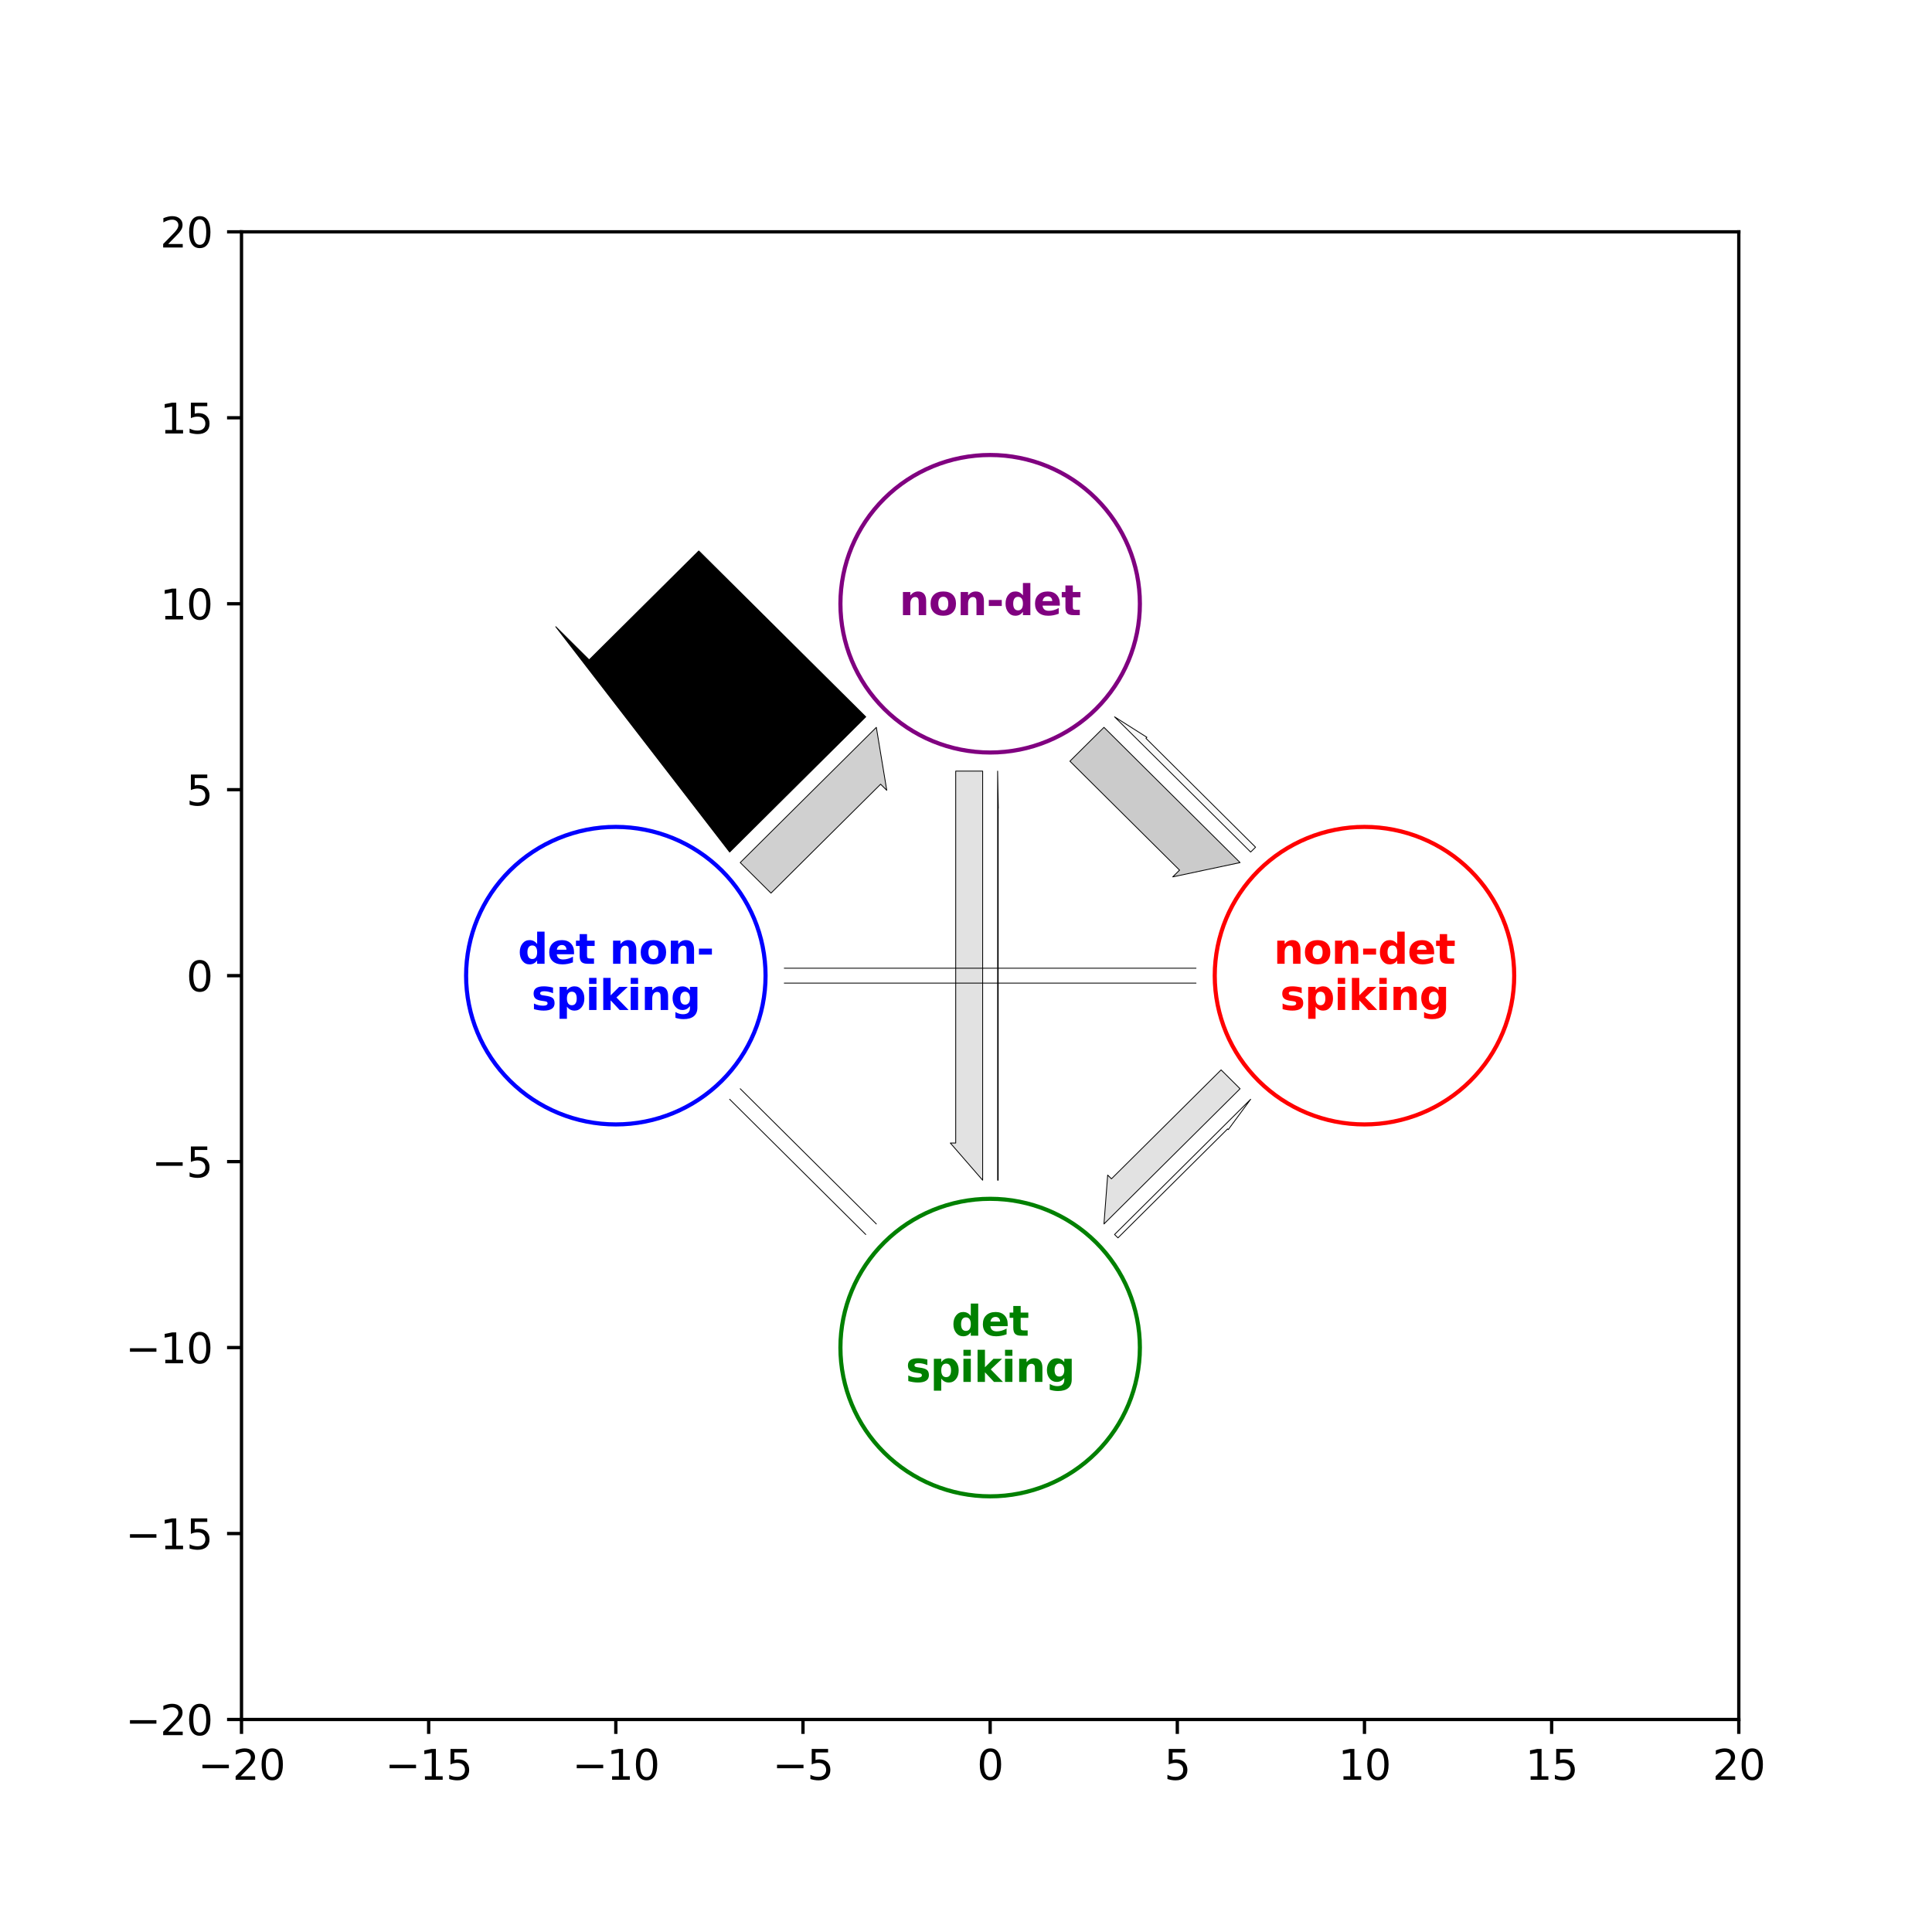 <?xml version="1.0" encoding="utf-8" standalone="no"?>
<!DOCTYPE svg PUBLIC "-//W3C//DTD SVG 1.1//EN"
  "http://www.w3.org/Graphics/SVG/1.1/DTD/svg11.dtd">
<svg xmlns:xlink="http://www.w3.org/1999/xlink" width="468pt" height="468pt" viewBox="0 0 468 468" xmlns="http://www.w3.org/2000/svg" version="1.1">
 <defs>
  <style type="text/css">*{stroke-linejoin: round; stroke-linecap: butt}</style>
 </defs>
 <g id="figure_1">
  <g id="patch_1">
   <path d="M 0 468 
L 468 468 
L 468 0 
L 0 0 
z
" style="fill: #ffffff"/>
  </g>
  <g id="axes_1">
   <g id="patch_2">
    <path d="M 58.5 416.52 
L 421.2 416.52 
L 421.2 56.16 
L 58.5 56.16 
z
" style="fill: #ffffff"/>
   </g>
   <g id="patch_3">
    <path d="M 239.85 182.286 
C 249.469 182.286 258.695 178.489 265.497 171.731 
C 272.298 164.974 276.12 155.807 276.12 146.25 
C 276.12 136.693 272.298 127.526 265.497 120.769 
C 258.695 114.011 249.469 110.214 239.85 110.214 
C 230.231 110.214 221.005 114.011 214.203 120.769 
C 207.402 127.526 203.58 136.693 203.58 146.25 
C 203.58 155.807 207.402 164.974 214.203 171.731 
C 221.005 178.489 230.231 182.286 239.85 182.286 
z
" clip-path="url(#pe936a022b6)" style="fill: #ffffff; stroke: #800080; stroke-linejoin: miter"/>
   </g>
   <g id="patch_4">
    <path d="M 330.525 272.376 
C 340.144 272.376 349.37 268.579 356.172 261.821 
C 362.973 255.064 366.795 245.897 366.795 236.34 
C 366.795 226.783 362.973 217.616 356.172 210.859 
C 349.37 204.101 340.144 200.304 330.525 200.304 
C 320.906 200.304 311.68 204.101 304.878 210.859 
C 298.077 217.616 294.255 226.783 294.255 236.34 
C 294.255 245.897 298.077 255.064 304.878 261.821 
C 311.68 268.579 320.906 272.376 330.525 272.376 
z
" clip-path="url(#pe936a022b6)" style="fill: #ffffff; stroke: #ff0000; stroke-linejoin: miter"/>
   </g>
   <g id="patch_5">
    <path d="M 239.85 362.466 
C 249.469 362.466 258.695 358.669 265.497 351.911 
C 272.298 345.154 276.12 335.987 276.12 326.43 
C 276.12 316.873 272.298 307.706 265.497 300.949 
C 258.695 294.191 249.469 290.394 239.85 290.394 
C 230.231 290.394 221.005 294.191 214.203 300.949 
C 207.402 307.706 203.58 316.873 203.58 326.43 
C 203.58 335.987 207.402 345.154 214.203 351.911 
C 221.005 358.669 230.231 362.466 239.85 362.466 
z
" clip-path="url(#pe936a022b6)" style="fill: #ffffff; stroke: #008000; stroke-linejoin: miter"/>
   </g>
   <g id="patch_6">
    <path d="M 149.175 272.376 
C 158.794 272.376 168.02 268.579 174.822 261.821 
C 181.623 255.064 185.445 245.897 185.445 236.34 
C 185.445 226.783 181.623 217.616 174.822 210.859 
C 168.02 204.101 158.794 200.304 149.175 200.304 
C 139.556 200.304 130.33 204.101 123.528 210.859 
C 116.727 217.616 112.905 226.783 112.905 236.34 
C 112.905 245.897 116.727 255.064 123.528 261.821 
C 130.33 268.579 139.556 272.376 149.175 272.376 
z
" clip-path="url(#pe936a022b6)" style="fill: #ffffff; stroke: #0000ff; stroke-linejoin: miter"/>
   </g>
   <g id="patch_7">
    <path d="M 300.39 208.948 
L 284.079 212.413 
L 285.729 210.774 
L 259.171 184.387 
L 267.42 176.191 
z
" clip-path="url(#pe936a022b6)" style="fill: #cbcbcb; stroke: #000000; stroke-width: 0.2; stroke-linejoin: miter"/>
   </g>
   <g id="patch_8">
    <path d="M 238.036 285.889 
L 230.202 276.88 
L 231.508 276.88 
L 231.508 186.791 
L 238.036 186.791 
z
" clip-path="url(#pe936a022b6)" style="fill: #e2e2e2; stroke: #000000; stroke-width: 0.2; stroke-linejoin: miter"/>
   </g>
   <g id="patch_9">
    <path d="M 176.745 206.399 
L 134.62 151.806 
L 142.71 159.843 
L 169.268 133.456 
L 209.715 173.642 
z
" clip-path="url(#pe936a022b6)" style="stroke: #000000; stroke-width: 0.2; stroke-linejoin: miter"/>
   </g>
   <g id="patch_10">
    <path d="M 269.985 173.642 
L 277.82 178.599 
L 277.583 178.834 
L 304.141 205.221 
L 302.955 206.399 
z
" clip-path="url(#pe936a022b6)" style="fill: #f8f8f8; stroke: #000000; stroke-width: 0.2; stroke-linejoin: miter"/>
   </g>
   <g id="patch_11">
    <path d="M 267.42 296.489 
L 268.318 284.641 
L 269.237 285.554 
L 295.795 259.167 
L 300.39 263.732 
z
" clip-path="url(#pe936a022b6)" style="fill: #e2e2e2; stroke: #000000; stroke-width: 0.2; stroke-linejoin: miter"/>
   </g>
   <g id="patch_12">
    <path d="M 189.979 234.538 
L 199.046 234.538 
L 199.046 234.538 
L 289.721 234.538 
L 289.721 234.538 
z
" clip-path="url(#pe936a022b6)" style="fill: #ffffff; stroke: #000000; stroke-width: 0.2; stroke-linejoin: miter"/>
   </g>
   <g id="patch_13">
    <path d="M 241.663 186.791 
L 241.827 195.799 
L 241.8 195.799 
L 241.8 285.889 
L 241.663 285.889 
z
" clip-path="url(#pe936a022b6)" style="fill: #ffffff; stroke: #000000; stroke-width: 0.2; stroke-linejoin: miter"/>
   </g>
   <g id="patch_14">
    <path d="M 302.955 266.281 
L 297.53 273.632 
L 297.366 273.468 
L 270.808 299.855 
L 269.985 299.038 
z
" clip-path="url(#pe936a022b6)" style="fill: #fafafa; stroke: #000000; stroke-width: 0.2; stroke-linejoin: miter"/>
   </g>
   <g id="patch_15">
    <path d="M 179.31 263.732 
L 185.722 270.103 
L 185.722 270.103 
L 212.28 296.489 
L 212.28 296.489 
z
" clip-path="url(#pe936a022b6)" style="fill: #ffffff; stroke: #000000; stroke-width: 0.2; stroke-linejoin: miter"/>
   </g>
   <g id="patch_16">
    <path d="M 212.28 176.191 
L 214.806 191.441 
L 213.316 189.961 
L 186.758 216.348 
L 179.31 208.948 
z
" clip-path="url(#pe936a022b6)" style="fill: #d0d0d0; stroke: #000000; stroke-width: 0.2; stroke-linejoin: miter"/>
   </g>
   <g id="patch_17">
    <path d="M 289.721 238.142 
L 280.654 238.142 
L 280.654 238.142 
L 189.979 238.142 
L 189.979 238.142 
z
" clip-path="url(#pe936a022b6)" style="fill: #ffffff; stroke: #000000; stroke-width: 0.2; stroke-linejoin: miter"/>
   </g>
   <g id="patch_18">
    <path d="M 209.715 299.038 
L 203.303 292.667 
L 203.303 292.667 
L 176.745 266.281 
L 176.745 266.281 
z
" clip-path="url(#pe936a022b6)" style="fill: #ffffff; stroke: #000000; stroke-width: 0.2; stroke-linejoin: miter"/>
   </g>
   <g id="matplotlib.axis_1">
    <g id="xtick_1">
     <g id="line2d_1">
      <defs>
       <path id="m765168eba1" d="M 0 0 
L 0 3.5 
" style="stroke: #000000; stroke-width: 0.8"/>
      </defs>
      <g>
       <use xlink:href="#m765168eba1" x="58.5" y="416.52" style="stroke: #000000; stroke-width: 0.8"/>
      </g>
     </g>
     <g id="text_1">
      <!-- −20 -->
      <g transform="translate(47.948 431.118) scale(0.1 -0.1)">
       <defs>
        <path id="DejaVuSans-2212" d="M 678 2272 
L 4684 2272 
L 4684 1741 
L 678 1741 
L 678 2272 
z
" transform="scale(0.016)"/>
        <path id="DejaVuSans-32" d="M 1228 531 
L 3431 531 
L 3431 0 
L 469 0 
L 469 531 
Q 828 903 1448 1529 
Q 2069 2156 2228 2338 
Q 2531 2678 2651 2914 
Q 2772 3150 2772 3378 
Q 2772 3750 2511 3984 
Q 2250 4219 1831 4219 
Q 1534 4219 1204 4116 
Q 875 4013 500 3803 
L 500 4441 
Q 881 4594 1212 4672 
Q 1544 4750 1819 4750 
Q 2544 4750 2975 4387 
Q 3406 4025 3406 3419 
Q 3406 3131 3298 2873 
Q 3191 2616 2906 2266 
Q 2828 2175 2409 1742 
Q 1991 1309 1228 531 
z
" transform="scale(0.016)"/>
        <path id="DejaVuSans-30" d="M 2034 4250 
Q 1547 4250 1301 3770 
Q 1056 3291 1056 2328 
Q 1056 1369 1301 889 
Q 1547 409 2034 409 
Q 2525 409 2770 889 
Q 3016 1369 3016 2328 
Q 3016 3291 2770 3770 
Q 2525 4250 2034 4250 
z
M 2034 4750 
Q 2819 4750 3233 4129 
Q 3647 3509 3647 2328 
Q 3647 1150 3233 529 
Q 2819 -91 2034 -91 
Q 1250 -91 836 529 
Q 422 1150 422 2328 
Q 422 3509 836 4129 
Q 1250 4750 2034 4750 
z
" transform="scale(0.016)"/>
       </defs>
       <use xlink:href="#DejaVuSans-2212"/>
       <use xlink:href="#DejaVuSans-32" x="83.789"/>
       <use xlink:href="#DejaVuSans-30" x="147.412"/>
      </g>
     </g>
    </g>
    <g id="xtick_2">
     <g id="line2d_2">
      <g>
       <use xlink:href="#m765168eba1" x="103.838" y="416.52" style="stroke: #000000; stroke-width: 0.8"/>
      </g>
     </g>
     <g id="text_2">
      <!-- −15 -->
      <g transform="translate(93.285 431.118) scale(0.1 -0.1)">
       <defs>
        <path id="DejaVuSans-31" d="M 794 531 
L 1825 531 
L 1825 4091 
L 703 3866 
L 703 4441 
L 1819 4666 
L 2450 4666 
L 2450 531 
L 3481 531 
L 3481 0 
L 794 0 
L 794 531 
z
" transform="scale(0.016)"/>
        <path id="DejaVuSans-35" d="M 691 4666 
L 3169 4666 
L 3169 4134 
L 1269 4134 
L 1269 2991 
Q 1406 3038 1543 3061 
Q 1681 3084 1819 3084 
Q 2600 3084 3056 2656 
Q 3513 2228 3513 1497 
Q 3513 744 3044 326 
Q 2575 -91 1722 -91 
Q 1428 -91 1123 -41 
Q 819 9 494 109 
L 494 744 
Q 775 591 1075 516 
Q 1375 441 1709 441 
Q 2250 441 2565 725 
Q 2881 1009 2881 1497 
Q 2881 1984 2565 2268 
Q 2250 2553 1709 2553 
Q 1456 2553 1204 2497 
Q 953 2441 691 2322 
L 691 4666 
z
" transform="scale(0.016)"/>
       </defs>
       <use xlink:href="#DejaVuSans-2212"/>
       <use xlink:href="#DejaVuSans-31" x="83.789"/>
       <use xlink:href="#DejaVuSans-35" x="147.412"/>
      </g>
     </g>
    </g>
    <g id="xtick_3">
     <g id="line2d_3">
      <g>
       <use xlink:href="#m765168eba1" x="149.175" y="416.52" style="stroke: #000000; stroke-width: 0.8"/>
      </g>
     </g>
     <g id="text_3">
      <!-- −10 -->
      <g transform="translate(138.623 431.118) scale(0.1 -0.1)">
       <use xlink:href="#DejaVuSans-2212"/>
       <use xlink:href="#DejaVuSans-31" x="83.789"/>
       <use xlink:href="#DejaVuSans-30" x="147.412"/>
      </g>
     </g>
    </g>
    <g id="xtick_4">
     <g id="line2d_4">
      <g>
       <use xlink:href="#m765168eba1" x="194.512" y="416.52" style="stroke: #000000; stroke-width: 0.8"/>
      </g>
     </g>
     <g id="text_4">
      <!-- −5 -->
      <g transform="translate(187.141 431.118) scale(0.1 -0.1)">
       <use xlink:href="#DejaVuSans-2212"/>
       <use xlink:href="#DejaVuSans-35" x="83.789"/>
      </g>
     </g>
    </g>
    <g id="xtick_5">
     <g id="line2d_5">
      <g>
       <use xlink:href="#m765168eba1" x="239.85" y="416.52" style="stroke: #000000; stroke-width: 0.8"/>
      </g>
     </g>
     <g id="text_5">
      <!-- 0 -->
      <g transform="translate(236.669 431.118) scale(0.1 -0.1)">
       <use xlink:href="#DejaVuSans-30"/>
      </g>
     </g>
    </g>
    <g id="xtick_6">
     <g id="line2d_6">
      <g>
       <use xlink:href="#m765168eba1" x="285.188" y="416.52" style="stroke: #000000; stroke-width: 0.8"/>
      </g>
     </g>
     <g id="text_6">
      <!-- 5 -->
      <g transform="translate(282.006 431.118) scale(0.1 -0.1)">
       <use xlink:href="#DejaVuSans-35"/>
      </g>
     </g>
    </g>
    <g id="xtick_7">
     <g id="line2d_7">
      <g>
       <use xlink:href="#m765168eba1" x="330.525" y="416.52" style="stroke: #000000; stroke-width: 0.8"/>
      </g>
     </g>
     <g id="text_7">
      <!-- 10 -->
      <g transform="translate(324.163 431.118) scale(0.1 -0.1)">
       <use xlink:href="#DejaVuSans-31"/>
       <use xlink:href="#DejaVuSans-30" x="63.623"/>
      </g>
     </g>
    </g>
    <g id="xtick_8">
     <g id="line2d_8">
      <g>
       <use xlink:href="#m765168eba1" x="375.863" y="416.52" style="stroke: #000000; stroke-width: 0.8"/>
      </g>
     </g>
     <g id="text_8">
      <!-- 15 -->
      <g transform="translate(369.5 431.118) scale(0.1 -0.1)">
       <use xlink:href="#DejaVuSans-31"/>
       <use xlink:href="#DejaVuSans-35" x="63.623"/>
      </g>
     </g>
    </g>
    <g id="xtick_9">
     <g id="line2d_9">
      <g>
       <use xlink:href="#m765168eba1" x="421.2" y="416.52" style="stroke: #000000; stroke-width: 0.8"/>
      </g>
     </g>
     <g id="text_9">
      <!-- 20 -->
      <g transform="translate(414.837 431.118) scale(0.1 -0.1)">
       <use xlink:href="#DejaVuSans-32"/>
       <use xlink:href="#DejaVuSans-30" x="63.623"/>
      </g>
     </g>
    </g>
   </g>
   <g id="matplotlib.axis_2">
    <g id="ytick_1">
     <g id="line2d_10">
      <defs>
       <path id="m12739b195d" d="M 0 0 
L -3.5 0 
" style="stroke: #000000; stroke-width: 0.8"/>
      </defs>
      <g>
       <use xlink:href="#m12739b195d" x="58.5" y="416.52" style="stroke: #000000; stroke-width: 0.8"/>
      </g>
     </g>
     <g id="text_10">
      <!-- −20 -->
      <g transform="translate(30.395 420.319) scale(0.1 -0.1)">
       <use xlink:href="#DejaVuSans-2212"/>
       <use xlink:href="#DejaVuSans-32" x="83.789"/>
       <use xlink:href="#DejaVuSans-30" x="147.412"/>
      </g>
     </g>
    </g>
    <g id="ytick_2">
     <g id="line2d_11">
      <g>
       <use xlink:href="#m12739b195d" x="58.5" y="371.475" style="stroke: #000000; stroke-width: 0.8"/>
      </g>
     </g>
     <g id="text_11">
      <!-- −15 -->
      <g transform="translate(30.395 375.274) scale(0.1 -0.1)">
       <use xlink:href="#DejaVuSans-2212"/>
       <use xlink:href="#DejaVuSans-31" x="83.789"/>
       <use xlink:href="#DejaVuSans-35" x="147.412"/>
      </g>
     </g>
    </g>
    <g id="ytick_3">
     <g id="line2d_12">
      <g>
       <use xlink:href="#m12739b195d" x="58.5" y="326.43" style="stroke: #000000; stroke-width: 0.8"/>
      </g>
     </g>
     <g id="text_12">
      <!-- −10 -->
      <g transform="translate(30.395 330.229) scale(0.1 -0.1)">
       <use xlink:href="#DejaVuSans-2212"/>
       <use xlink:href="#DejaVuSans-31" x="83.789"/>
       <use xlink:href="#DejaVuSans-30" x="147.412"/>
      </g>
     </g>
    </g>
    <g id="ytick_4">
     <g id="line2d_13">
      <g>
       <use xlink:href="#m12739b195d" x="58.5" y="281.385" style="stroke: #000000; stroke-width: 0.8"/>
      </g>
     </g>
     <g id="text_13">
      <!-- −5 -->
      <g transform="translate(36.758 285.184) scale(0.1 -0.1)">
       <use xlink:href="#DejaVuSans-2212"/>
       <use xlink:href="#DejaVuSans-35" x="83.789"/>
      </g>
     </g>
    </g>
    <g id="ytick_5">
     <g id="line2d_14">
      <g>
       <use xlink:href="#m12739b195d" x="58.5" y="236.34" style="stroke: #000000; stroke-width: 0.8"/>
      </g>
     </g>
     <g id="text_14">
      <!-- 0 -->
      <g transform="translate(45.138 240.139) scale(0.1 -0.1)">
       <use xlink:href="#DejaVuSans-30"/>
      </g>
     </g>
    </g>
    <g id="ytick_6">
     <g id="line2d_15">
      <g>
       <use xlink:href="#m12739b195d" x="58.5" y="191.295" style="stroke: #000000; stroke-width: 0.8"/>
      </g>
     </g>
     <g id="text_15">
      <!-- 5 -->
      <g transform="translate(45.138 195.094) scale(0.1 -0.1)">
       <use xlink:href="#DejaVuSans-35"/>
      </g>
     </g>
    </g>
    <g id="ytick_7">
     <g id="line2d_16">
      <g>
       <use xlink:href="#m12739b195d" x="58.5" y="146.25" style="stroke: #000000; stroke-width: 0.8"/>
      </g>
     </g>
     <g id="text_16">
      <!-- 10 -->
      <g transform="translate(38.775 150.049) scale(0.1 -0.1)">
       <use xlink:href="#DejaVuSans-31"/>
       <use xlink:href="#DejaVuSans-30" x="63.623"/>
      </g>
     </g>
    </g>
    <g id="ytick_8">
     <g id="line2d_17">
      <g>
       <use xlink:href="#m12739b195d" x="58.5" y="101.205" style="stroke: #000000; stroke-width: 0.8"/>
      </g>
     </g>
     <g id="text_17">
      <!-- 15 -->
      <g transform="translate(38.775 105.004) scale(0.1 -0.1)">
       <use xlink:href="#DejaVuSans-31"/>
       <use xlink:href="#DejaVuSans-35" x="63.623"/>
      </g>
     </g>
    </g>
    <g id="ytick_9">
     <g id="line2d_18">
      <g>
       <use xlink:href="#m12739b195d" x="58.5" y="56.16" style="stroke: #000000; stroke-width: 0.8"/>
      </g>
     </g>
     <g id="text_18">
      <!-- 20 -->
      <g transform="translate(38.775 59.959) scale(0.1 -0.1)">
       <use xlink:href="#DejaVuSans-32"/>
       <use xlink:href="#DejaVuSans-30" x="63.623"/>
      </g>
     </g>
    </g>
   </g>
   <g id="patch_19">
    <path d="M 58.5 416.52 
L 58.5 56.16 
" style="fill: none; stroke: #000000; stroke-width: 0.8; stroke-linejoin: miter; stroke-linecap: square"/>
   </g>
   <g id="patch_20">
    <path d="M 421.2 416.52 
L 421.2 56.16 
" style="fill: none; stroke: #000000; stroke-width: 0.8; stroke-linejoin: miter; stroke-linecap: square"/>
   </g>
   <g id="patch_21">
    <path d="M 58.5 416.52 
L 421.2 416.52 
" style="fill: none; stroke: #000000; stroke-width: 0.8; stroke-linejoin: miter; stroke-linecap: square"/>
   </g>
   <g id="patch_22">
    <path d="M 58.5 56.16 
L 421.2 56.16 
" style="fill: none; stroke: #000000; stroke-width: 0.8; stroke-linejoin: miter; stroke-linecap: square"/>
   </g>
   <g id="text_19">
    <!-- non-det -->
    <g style="fill: #800080" transform="translate(217.861 149.009) scale(0.1 -0.1)">
     <defs>
      <path id="DejaVuSans-Bold-6e" d="M 4056 2131 
L 4056 0 
L 2931 0 
L 2931 347 
L 2931 1631 
Q 2931 2084 2911 2256 
Q 2891 2428 2841 2509 
Q 2775 2619 2662 2680 
Q 2550 2741 2406 2741 
Q 2056 2741 1856 2470 
Q 1656 2200 1656 1722 
L 1656 0 
L 538 0 
L 538 3500 
L 1656 3500 
L 1656 2988 
Q 1909 3294 2193 3439 
Q 2478 3584 2822 3584 
Q 3428 3584 3742 3212 
Q 4056 2841 4056 2131 
z
" transform="scale(0.016)"/>
      <path id="DejaVuSans-Bold-6f" d="M 2203 2784 
Q 1831 2784 1636 2517 
Q 1441 2250 1441 1747 
Q 1441 1244 1636 976 
Q 1831 709 2203 709 
Q 2569 709 2762 976 
Q 2956 1244 2956 1747 
Q 2956 2250 2762 2517 
Q 2569 2784 2203 2784 
z
M 2203 3584 
Q 3106 3584 3614 3096 
Q 4122 2609 4122 1747 
Q 4122 884 3614 396 
Q 3106 -91 2203 -91 
Q 1297 -91 786 396 
Q 275 884 275 1747 
Q 275 2609 786 3096 
Q 1297 3584 2203 3584 
z
" transform="scale(0.016)"/>
      <path id="DejaVuSans-Bold-2d" d="M 347 2297 
L 2309 2297 
L 2309 1388 
L 347 1388 
L 347 2297 
z
" transform="scale(0.016)"/>
      <path id="DejaVuSans-Bold-64" d="M 2919 2988 
L 2919 4863 
L 4044 4863 
L 4044 0 
L 2919 0 
L 2919 506 
Q 2688 197 2409 53 
Q 2131 -91 1766 -91 
Q 1119 -91 703 423 
Q 288 938 288 1747 
Q 288 2556 703 3070 
Q 1119 3584 1766 3584 
Q 2128 3584 2408 3439 
Q 2688 3294 2919 2988 
z
M 2181 722 
Q 2541 722 2730 984 
Q 2919 1247 2919 1747 
Q 2919 2247 2730 2509 
Q 2541 2772 2181 2772 
Q 1825 2772 1636 2509 
Q 1447 2247 1447 1747 
Q 1447 1247 1636 984 
Q 1825 722 2181 722 
z
" transform="scale(0.016)"/>
      <path id="DejaVuSans-Bold-65" d="M 4031 1759 
L 4031 1441 
L 1416 1441 
Q 1456 1047 1700 850 
Q 1944 653 2381 653 
Q 2734 653 3104 758 
Q 3475 863 3866 1075 
L 3866 213 
Q 3469 63 3072 -14 
Q 2675 -91 2278 -91 
Q 1328 -91 801 392 
Q 275 875 275 1747 
Q 275 2603 792 3093 
Q 1309 3584 2216 3584 
Q 3041 3584 3536 3087 
Q 4031 2591 4031 1759 
z
M 2881 2131 
Q 2881 2450 2695 2645 
Q 2509 2841 2209 2841 
Q 1884 2841 1681 2658 
Q 1478 2475 1428 2131 
L 2881 2131 
z
" transform="scale(0.016)"/>
      <path id="DejaVuSans-Bold-74" d="M 1759 4494 
L 1759 3500 
L 2913 3500 
L 2913 2700 
L 1759 2700 
L 1759 1216 
Q 1759 972 1856 886 
Q 1953 800 2241 800 
L 2816 800 
L 2816 0 
L 1856 0 
Q 1194 0 917 276 
Q 641 553 641 1216 
L 641 2700 
L 84 2700 
L 84 3500 
L 641 3500 
L 641 4494 
L 1759 4494 
z
" transform="scale(0.016)"/>
     </defs>
     <use xlink:href="#DejaVuSans-Bold-6e"/>
     <use xlink:href="#DejaVuSans-Bold-6f" x="71.191"/>
     <use xlink:href="#DejaVuSans-Bold-6e" x="139.893"/>
     <use xlink:href="#DejaVuSans-Bold-2d" x="211.084"/>
     <use xlink:href="#DejaVuSans-Bold-64" x="252.588"/>
     <use xlink:href="#DejaVuSans-Bold-65" x="324.17"/>
     <use xlink:href="#DejaVuSans-Bold-74" x="391.992"/>
    </g>
   </g>
   <g id="text_20">
    <!-- non-det -->
    <g style="fill: #ff0000" transform="translate(308.536 233.461) scale(0.1 -0.1)">
     <use xlink:href="#DejaVuSans-Bold-6e"/>
     <use xlink:href="#DejaVuSans-Bold-6f" x="71.191"/>
     <use xlink:href="#DejaVuSans-Bold-6e" x="139.893"/>
     <use xlink:href="#DejaVuSans-Bold-2d" x="211.084"/>
     <use xlink:href="#DejaVuSans-Bold-64" x="252.588"/>
     <use xlink:href="#DejaVuSans-Bold-65" x="324.17"/>
     <use xlink:href="#DejaVuSans-Bold-74" x="391.992"/>
    </g>
    <!-- spiking -->
    <g style="fill: #ff0000" transform="translate(310.079 244.659) scale(0.1 -0.1)">
     <defs>
      <path id="DejaVuSans-Bold-73" d="M 3272 3391 
L 3272 2541 
Q 2913 2691 2578 2766 
Q 2244 2841 1947 2841 
Q 1628 2841 1473 2761 
Q 1319 2681 1319 2516 
Q 1319 2381 1436 2309 
Q 1553 2238 1856 2203 
L 2053 2175 
Q 2913 2066 3209 1816 
Q 3506 1566 3506 1031 
Q 3506 472 3093 190 
Q 2681 -91 1863 -91 
Q 1516 -91 1145 -36 
Q 775 19 384 128 
L 384 978 
Q 719 816 1070 734 
Q 1422 653 1784 653 
Q 2113 653 2278 743 
Q 2444 834 2444 1013 
Q 2444 1163 2330 1236 
Q 2216 1309 1875 1350 
L 1678 1375 
Q 931 1469 631 1722 
Q 331 1975 331 2491 
Q 331 3047 712 3315 
Q 1094 3584 1881 3584 
Q 2191 3584 2531 3537 
Q 2872 3491 3272 3391 
z
" transform="scale(0.016)"/>
      <path id="DejaVuSans-Bold-70" d="M 1656 506 
L 1656 -1331 
L 538 -1331 
L 538 3500 
L 1656 3500 
L 1656 2988 
Q 1888 3294 2169 3439 
Q 2450 3584 2816 3584 
Q 3463 3584 3878 3070 
Q 4294 2556 4294 1747 
Q 4294 938 3878 423 
Q 3463 -91 2816 -91 
Q 2450 -91 2169 54 
Q 1888 200 1656 506 
z
M 2400 2772 
Q 2041 2772 1848 2508 
Q 1656 2244 1656 1747 
Q 1656 1250 1848 986 
Q 2041 722 2400 722 
Q 2759 722 2948 984 
Q 3138 1247 3138 1747 
Q 3138 2247 2948 2509 
Q 2759 2772 2400 2772 
z
" transform="scale(0.016)"/>
      <path id="DejaVuSans-Bold-69" d="M 538 3500 
L 1656 3500 
L 1656 0 
L 538 0 
L 538 3500 
z
M 538 4863 
L 1656 4863 
L 1656 3950 
L 538 3950 
L 538 4863 
z
" transform="scale(0.016)"/>
      <path id="DejaVuSans-Bold-6b" d="M 538 4863 
L 1656 4863 
L 1656 2216 
L 2944 3500 
L 4244 3500 
L 2534 1894 
L 4378 0 
L 3022 0 
L 1656 1459 
L 1656 0 
L 538 0 
L 538 4863 
z
" transform="scale(0.016)"/>
      <path id="DejaVuSans-Bold-67" d="M 2919 594 
Q 2688 288 2409 144 
Q 2131 0 1766 0 
Q 1125 0 706 504 
Q 288 1009 288 1791 
Q 288 2575 706 3076 
Q 1125 3578 1766 3578 
Q 2131 3578 2409 3434 
Q 2688 3291 2919 2981 
L 2919 3500 
L 4044 3500 
L 4044 353 
Q 4044 -491 3511 -936 
Q 2978 -1381 1966 -1381 
Q 1638 -1381 1331 -1331 
Q 1025 -1281 716 -1178 
L 716 -306 
Q 1009 -475 1290 -558 
Q 1572 -641 1856 -641 
Q 2406 -641 2662 -400 
Q 2919 -159 2919 353 
L 2919 594 
z
M 2181 2772 
Q 1834 2772 1640 2515 
Q 1447 2259 1447 1791 
Q 1447 1309 1634 1061 
Q 1822 813 2181 813 
Q 2531 813 2725 1069 
Q 2919 1325 2919 1791 
Q 2919 2259 2725 2515 
Q 2531 2772 2181 2772 
z
" transform="scale(0.016)"/>
     </defs>
     <use xlink:href="#DejaVuSans-Bold-73"/>
     <use xlink:href="#DejaVuSans-Bold-70" x="59.521"/>
     <use xlink:href="#DejaVuSans-Bold-69" x="131.104"/>
     <use xlink:href="#DejaVuSans-Bold-6b" x="165.381"/>
     <use xlink:href="#DejaVuSans-Bold-69" x="231.885"/>
     <use xlink:href="#DejaVuSans-Bold-6e" x="266.162"/>
     <use xlink:href="#DejaVuSans-Bold-67" x="337.354"/>
    </g>
   </g>
   <g id="text_21">
    <!-- det -->
    <g style="fill: #008000" transform="translate(230.49 323.551) scale(0.1 -0.1)">
     <use xlink:href="#DejaVuSans-Bold-64"/>
     <use xlink:href="#DejaVuSans-Bold-65" x="71.582"/>
     <use xlink:href="#DejaVuSans-Bold-74" x="139.404"/>
    </g>
    <!-- spiking -->
    <g style="fill: #008000" transform="translate(219.404 334.749) scale(0.1 -0.1)">
     <use xlink:href="#DejaVuSans-Bold-73"/>
     <use xlink:href="#DejaVuSans-Bold-70" x="59.521"/>
     <use xlink:href="#DejaVuSans-Bold-69" x="131.104"/>
     <use xlink:href="#DejaVuSans-Bold-6b" x="165.381"/>
     <use xlink:href="#DejaVuSans-Bold-69" x="231.885"/>
     <use xlink:href="#DejaVuSans-Bold-6e" x="266.162"/>
     <use xlink:href="#DejaVuSans-Bold-67" x="337.354"/>
    </g>
   </g>
   <g id="text_22">
    <!-- det non- -->
    <g style="fill: #0000ff" transform="translate(125.445 233.461) scale(0.1 -0.1)">
     <defs>
      <path id="DejaVuSans-Bold-20" transform="scale(0.016)"/>
     </defs>
     <use xlink:href="#DejaVuSans-Bold-64"/>
     <use xlink:href="#DejaVuSans-Bold-65" x="71.582"/>
     <use xlink:href="#DejaVuSans-Bold-74" x="139.404"/>
     <use xlink:href="#DejaVuSans-Bold-20" x="187.207"/>
     <use xlink:href="#DejaVuSans-Bold-6e" x="222.021"/>
     <use xlink:href="#DejaVuSans-Bold-6f" x="293.213"/>
     <use xlink:href="#DejaVuSans-Bold-6e" x="361.914"/>
     <use xlink:href="#DejaVuSans-Bold-2d" x="433.105"/>
    </g>
    <!-- spiking -->
    <g style="fill: #0000ff" transform="translate(128.729 244.659) scale(0.1 -0.1)">
     <use xlink:href="#DejaVuSans-Bold-73"/>
     <use xlink:href="#DejaVuSans-Bold-70" x="59.521"/>
     <use xlink:href="#DejaVuSans-Bold-69" x="131.104"/>
     <use xlink:href="#DejaVuSans-Bold-6b" x="165.381"/>
     <use xlink:href="#DejaVuSans-Bold-69" x="231.885"/>
     <use xlink:href="#DejaVuSans-Bold-6e" x="266.162"/>
     <use xlink:href="#DejaVuSans-Bold-67" x="337.354"/>
    </g>
   </g>
  </g>
 </g>
 <defs>
  <clipPath id="pe936a022b6">
   <rect x="58.5" y="56.16" width="362.7" height="360.36"/>
  </clipPath>
 </defs>
</svg>
